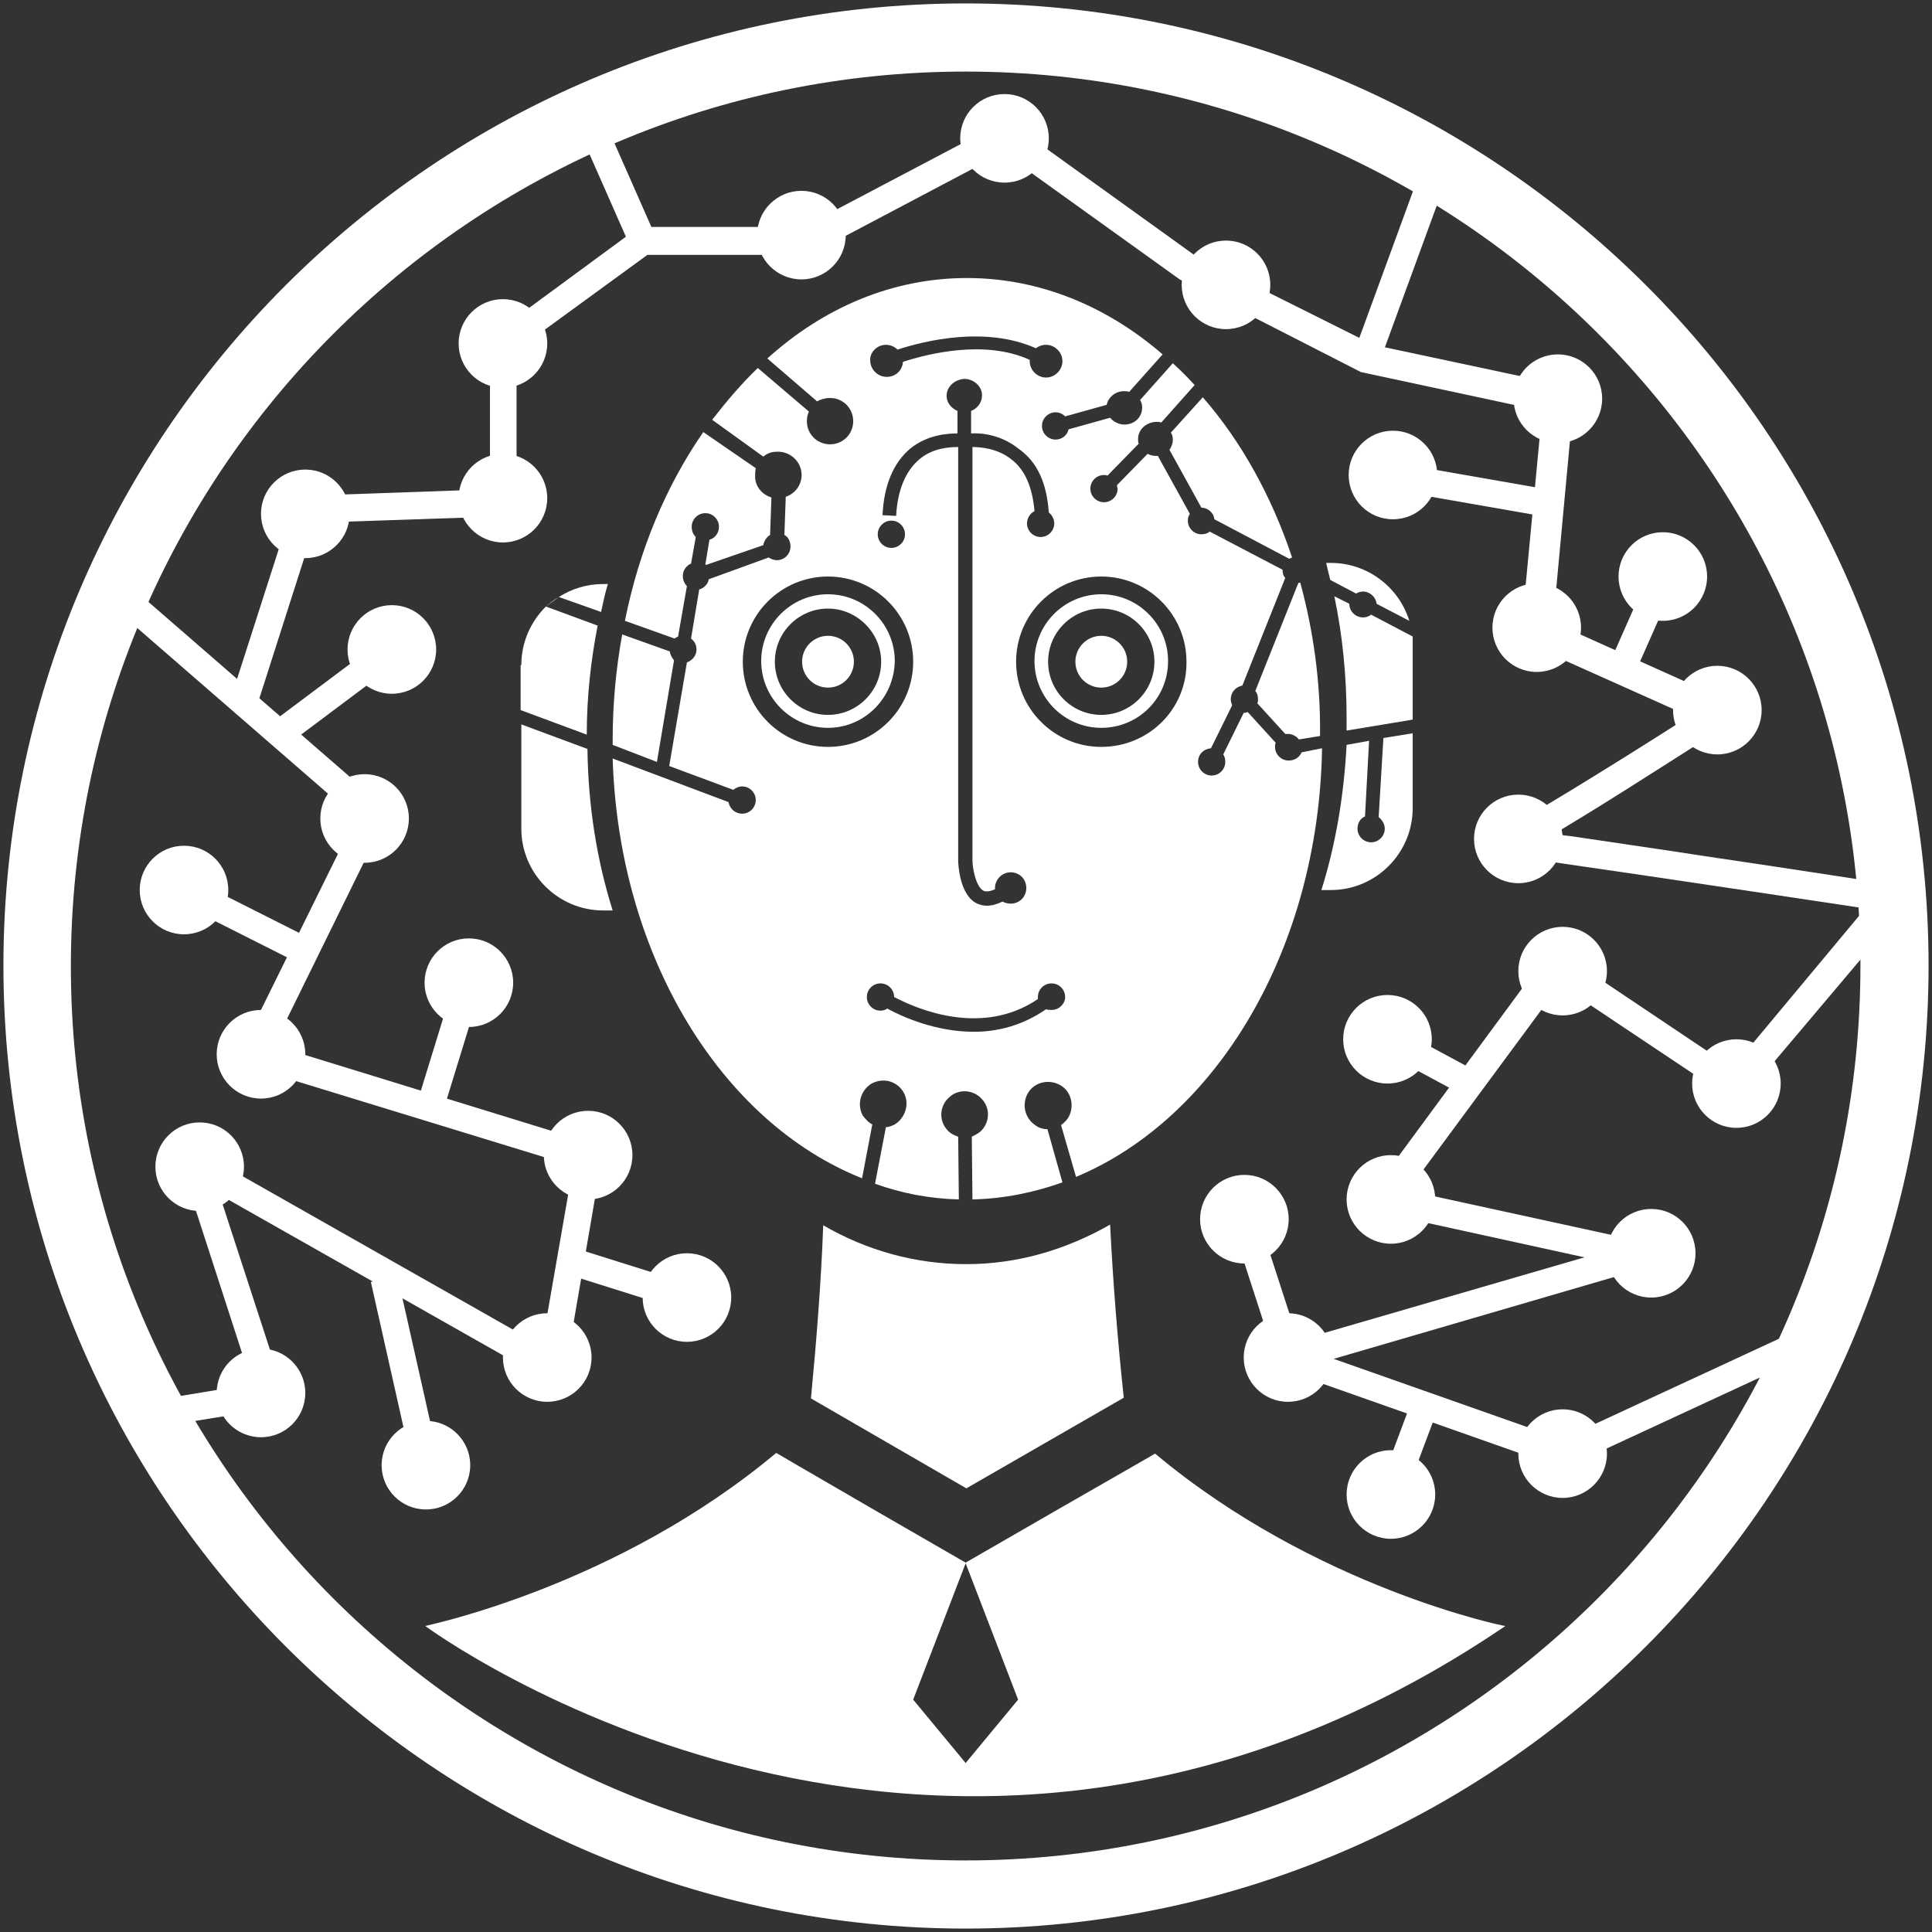 <svg width="44" height="44" viewBox="0 0 44 44" fill="none" xmlns="http://www.w3.org/2000/svg">
<rect x="0" y="0" width="44" height="44" fill="#333333" stroke="none"/>
<g clip-path="url(#clip0_35_750)">
<path d="M21.992 43.922C9.902 43.922 0.078 34.083 0.078 21.992C0.078 9.902 9.902 0.078 21.992 0.078C34.083 0.078 43.922 9.902 43.922 21.992C43.922 34.083 34.083 43.922 21.992 43.922ZM21.992 1.63C10.756 1.63 1.614 10.771 1.614 22.008C1.614 33.244 10.756 42.37 21.992 42.37C33.229 42.37 42.37 33.229 42.37 21.992C42.37 10.755 33.229 1.63 21.992 1.63Z" fill="white"/>
<path d="M12.727 13.596L12.432 13.813C12.525 13.735 12.618 13.658 12.727 13.596Z" fill="white"/>
<path d="M11.873 15.148C11.873 14.62 12.09 14.155 12.432 13.813L13.611 14.248C13.456 15.039 13.363 15.877 13.363 16.731L11.857 16.172V15.148H11.873Z" fill="white"/>
<path d="M13.689 13.937L12.727 13.596C13.021 13.409 13.363 13.301 13.735 13.301H13.844C13.782 13.503 13.735 13.72 13.689 13.937Z" fill="white"/>
<path d="M13.953 20.735H13.736C12.711 20.735 11.873 19.897 11.873 18.873V16.498L13.379 17.057C13.394 18.36 13.596 19.602 13.953 20.735Z" fill="white"/>
<path d="M25.593 31.832L22.008 33.896L18.469 31.848C18.593 30.544 18.702 29.194 18.748 27.905C19.742 28.48 20.844 28.79 22.008 28.79C23.172 28.79 24.274 28.464 25.282 27.89C25.345 29.163 25.453 30.528 25.593 31.832Z" fill="white"/>
<path d="M26.307 33.105L25.795 33.4L24.01 34.424L21.992 35.588L19.975 34.424L18.236 33.415L17.678 33.089C14.061 36.116 9.793 37 9.685 37.031C9.685 37.031 21.433 45.754 34.284 37.031C34.3 37.047 29.954 36.162 26.307 33.105ZM21.992 40.151L20.797 38.708L21.992 35.603L23.187 38.708L21.992 40.151Z" fill="white"/>
<path d="M15.256 14.837L14.17 14.449C14.03 15.225 13.953 16.017 13.953 16.855C13.953 16.886 13.953 16.933 13.953 16.964L14.961 17.352L15.35 15.039C15.303 14.977 15.256 14.899 15.256 14.837ZM29.644 17.134C29.597 17.243 29.488 17.321 29.349 17.321C29.178 17.321 29.038 17.181 29.038 17.01C29.038 16.979 29.038 16.948 29.054 16.917L28.418 16.219C28.387 16.219 28.371 16.234 28.34 16.234H28.325L27.859 17.181C27.89 17.227 27.905 17.29 27.905 17.352C27.905 17.522 27.766 17.662 27.595 17.662C27.424 17.662 27.285 17.522 27.285 17.352C27.285 17.181 27.409 17.057 27.579 17.041L28.061 16.064C28.045 16.017 28.03 15.97 28.03 15.924C28.03 15.769 28.138 15.644 28.294 15.613L29.271 13.161C29.225 13.115 29.209 13.053 29.209 12.975L27.549 12.106C27.502 12.152 27.424 12.168 27.362 12.168C27.192 12.168 27.052 12.028 27.052 11.857C27.052 11.795 27.067 11.749 27.098 11.702L26.369 10.383C26.353 10.383 26.338 10.383 26.322 10.383C26.26 10.383 26.198 10.367 26.136 10.336L25.438 11.05C25.438 11.082 25.453 11.113 25.453 11.128C25.453 11.299 25.314 11.438 25.143 11.438C24.972 11.438 24.832 11.299 24.832 11.128C24.832 10.957 24.972 10.818 25.143 10.818C25.174 10.818 25.189 10.818 25.221 10.833L25.934 10.104C25.919 10.073 25.919 10.042 25.919 9.995C25.919 9.793 26.09 9.623 26.322 9.607C26.369 9.607 26.4 9.607 26.447 9.623L27.207 8.769C27.052 8.598 26.881 8.428 26.71 8.272L25.965 9.11C25.997 9.157 26.012 9.219 26.012 9.281C26.012 9.498 25.841 9.669 25.608 9.669C25.484 9.669 25.36 9.607 25.282 9.514L24.336 9.778C24.305 9.917 24.181 10.011 24.041 10.011C23.87 10.011 23.73 9.871 23.73 9.7C23.73 9.529 23.87 9.39 24.041 9.39C24.119 9.39 24.196 9.421 24.258 9.483L25.205 9.219C25.236 9.048 25.407 8.909 25.593 8.909C25.64 8.909 25.671 8.909 25.717 8.924L26.478 8.071C25.205 6.969 23.668 6.332 22.023 6.332C20.332 6.332 18.764 7 17.476 8.164L18.609 9.141C18.686 9.095 18.795 9.064 18.904 9.064C19.199 9.064 19.431 9.297 19.431 9.592C19.431 9.886 19.199 10.119 18.904 10.119C18.609 10.119 18.376 9.886 18.376 9.592C18.376 9.514 18.392 9.436 18.423 9.374L17.259 8.381C16.886 8.738 16.545 9.141 16.219 9.56L17.383 10.399C17.46 10.336 17.553 10.29 17.662 10.29C17.957 10.259 18.221 10.476 18.252 10.756C18.283 11.004 18.128 11.237 17.895 11.314L17.864 12.183C17.957 12.23 18.003 12.339 18.003 12.447C18.003 12.618 17.864 12.758 17.693 12.758C17.616 12.758 17.553 12.727 17.507 12.696L16.141 13.192C16.126 13.301 16.032 13.394 15.924 13.425L15.738 14.543C15.815 14.605 15.862 14.682 15.862 14.791C15.862 14.931 15.769 15.039 15.644 15.086L15.241 17.445L16.7 17.988C16.762 17.941 16.824 17.91 16.902 17.91C17.072 17.91 17.212 18.05 17.212 18.221C17.212 18.392 17.072 18.531 16.902 18.531C16.746 18.531 16.622 18.423 16.591 18.267L13.953 17.274C14.092 21.791 16.436 25.562 19.633 26.835L19.866 25.608C19.773 25.562 19.711 25.484 19.649 25.407C19.509 25.143 19.602 24.832 19.85 24.677C20.114 24.538 20.425 24.615 20.58 24.879C20.72 25.127 20.626 25.453 20.378 25.608C20.316 25.64 20.238 25.671 20.176 25.671L19.928 26.959C20.533 27.176 21.17 27.3 21.837 27.316L21.822 25.888C21.728 25.857 21.635 25.81 21.573 25.733C21.371 25.515 21.402 25.174 21.62 24.988C21.837 24.786 22.178 24.817 22.365 25.034C22.567 25.252 22.535 25.593 22.318 25.779C22.256 25.826 22.194 25.857 22.132 25.888L22.147 27.316C22.861 27.3 23.544 27.16 24.196 26.928L23.855 25.717C23.762 25.717 23.653 25.686 23.575 25.624C23.327 25.453 23.265 25.127 23.42 24.879C23.575 24.631 23.917 24.569 24.165 24.724C24.413 24.879 24.476 25.221 24.32 25.469C24.274 25.531 24.227 25.577 24.165 25.624L24.506 26.803C27.704 25.469 30.032 21.62 30.109 17.041L29.644 17.134ZM23.886 11.671C23.963 11.733 24.01 11.826 24.01 11.92C24.01 12.09 23.87 12.23 23.7 12.23C23.529 12.23 23.389 12.09 23.389 11.92C23.389 11.795 23.467 11.687 23.56 11.64C23.513 11.097 23.343 10.694 23.032 10.461C22.722 10.212 22.334 10.181 22.147 10.181V19.587C22.147 19.773 22.225 20.192 22.396 20.285C22.458 20.316 22.551 20.3 22.66 20.254C22.66 20.238 22.66 20.238 22.66 20.223C22.66 20.037 22.815 19.866 23.017 19.866C23.218 19.866 23.373 20.021 23.373 20.223C23.373 20.425 23.218 20.58 23.017 20.58C22.954 20.58 22.892 20.564 22.83 20.533C22.706 20.595 22.582 20.627 22.473 20.627C22.396 20.627 22.334 20.611 22.256 20.58C21.853 20.394 21.822 19.68 21.822 19.602V10.181C21.635 10.181 21.247 10.197 20.937 10.461C20.626 10.725 20.44 11.159 20.409 11.749L20.099 11.733C20.13 11.05 20.347 10.538 20.735 10.212C21.123 9.902 21.573 9.871 21.806 9.871V9.359C21.666 9.297 21.558 9.172 21.558 9.017C21.558 8.816 21.728 8.645 21.961 8.629C22.178 8.629 22.365 8.8 22.365 9.002C22.365 9.157 22.272 9.297 22.116 9.359V9.871C22.349 9.855 22.799 9.902 23.187 10.212C23.637 10.523 23.839 11.019 23.886 11.671ZM20.611 12.168C20.611 12.339 20.471 12.478 20.3 12.478C20.13 12.478 19.99 12.339 19.99 12.168C19.99 11.997 20.13 11.857 20.3 11.857C20.471 11.857 20.611 11.997 20.611 12.168ZM20.176 7.853C20.285 7.853 20.378 7.9 20.44 7.962C21.061 7.76 22.442 7.419 23.591 7.931C23.653 7.884 23.73 7.853 23.824 7.853C24.025 7.853 24.196 8.024 24.196 8.226C24.196 8.428 24.025 8.598 23.824 8.598C23.622 8.598 23.451 8.428 23.451 8.226C23.451 8.21 23.451 8.21 23.451 8.195C22.427 7.729 21.139 8.055 20.564 8.241C20.549 8.443 20.394 8.583 20.192 8.583C19.99 8.583 19.819 8.412 19.819 8.21C19.804 8.024 19.975 7.853 20.176 7.853ZM18.857 17.01C17.786 17.01 16.917 16.141 16.917 15.07C16.917 13.999 17.786 13.13 18.857 13.13C19.928 13.13 20.797 13.999 20.797 15.07C20.797 16.141 19.928 17.01 18.857 17.01ZM23.948 23.001C23.901 23.001 23.87 23.001 23.824 22.985C23.28 23.358 22.722 23.498 22.178 23.498C21.325 23.498 20.58 23.172 20.207 22.97C20.161 23.001 20.114 23.017 20.052 23.017C19.881 23.017 19.742 22.877 19.742 22.706C19.742 22.535 19.881 22.396 20.052 22.396C20.223 22.396 20.363 22.535 20.363 22.706C20.921 23.001 22.38 23.606 23.637 22.753C23.637 22.737 23.637 22.722 23.637 22.706C23.637 22.535 23.777 22.396 23.948 22.396C24.119 22.396 24.258 22.535 24.258 22.706C24.258 22.861 24.119 23.001 23.948 23.001ZM25.081 17.01C24.01 17.01 23.141 16.141 23.141 15.07C23.141 13.999 24.01 13.13 25.081 13.13C26.152 13.13 27.021 13.999 27.021 15.07C27.036 16.141 26.167 17.01 25.081 17.01ZM26.71 10.011C26.71 10.104 26.679 10.181 26.633 10.243L27.362 11.563C27.517 11.563 27.642 11.687 27.657 11.826L29.364 12.727C29.38 12.711 29.411 12.711 29.426 12.696C28.961 11.299 28.262 10.042 27.393 9.048L26.664 9.855C26.695 9.886 26.71 9.948 26.71 10.011ZM29.613 13.27C29.597 13.27 29.582 13.27 29.566 13.285L28.588 15.738C28.635 15.784 28.65 15.862 28.65 15.924C28.65 15.955 28.65 15.986 28.635 16.017L29.271 16.715C29.287 16.715 29.318 16.715 29.333 16.715C29.426 16.715 29.52 16.762 29.582 16.84L30.063 16.762C30.078 15.52 29.908 14.356 29.613 13.27ZM17.197 10.88C17.197 10.802 17.197 10.74 17.212 10.662L16.017 9.84C15.179 11.05 14.558 12.509 14.232 14.139L15.365 14.543C15.381 14.527 15.412 14.511 15.443 14.496L15.644 13.347C15.582 13.285 15.551 13.208 15.551 13.115C15.551 12.991 15.629 12.882 15.738 12.835L15.846 12.23C15.784 12.168 15.753 12.09 15.753 11.997C15.753 11.826 15.893 11.687 16.064 11.687C16.234 11.687 16.374 11.826 16.374 11.997C16.374 12.137 16.281 12.261 16.157 12.292L16.064 12.851L16.079 12.866L17.383 12.416C17.398 12.323 17.46 12.23 17.538 12.183L17.569 11.33C17.367 11.268 17.212 11.097 17.197 10.88Z" fill="white"/>
<path d="M18.857 16.576C18.019 16.576 17.336 15.893 17.336 15.055C17.336 14.217 18.019 13.534 18.857 13.534C19.695 13.534 20.378 14.217 20.378 15.055C20.363 15.908 19.68 16.576 18.857 16.576ZM18.857 13.86C18.19 13.86 17.647 14.403 17.647 15.07C17.647 15.738 18.19 16.281 18.857 16.281C19.524 16.281 20.068 15.738 20.068 15.07C20.068 14.403 19.509 13.86 18.857 13.86Z" fill="white"/>
<path d="M25.081 16.576C24.243 16.576 23.56 15.893 23.56 15.055C23.56 14.217 24.243 13.534 25.081 13.534C25.919 13.534 26.602 14.217 26.602 15.055C26.602 15.908 25.919 16.576 25.081 16.576ZM25.081 13.86C24.413 13.86 23.87 14.403 23.87 15.07C23.87 15.738 24.413 16.281 25.081 16.281C25.748 16.281 26.291 15.738 26.291 15.07C26.291 14.403 25.748 13.86 25.081 13.86Z" fill="white"/>
<path d="M18.857 15.66C19.183 15.66 19.447 15.396 19.447 15.07C19.447 14.745 19.183 14.48 18.857 14.48C18.531 14.48 18.267 14.745 18.267 15.07C18.267 15.396 18.531 15.66 18.857 15.66Z" fill="white"/>
<path d="M25.081 15.66C25.407 15.66 25.671 15.396 25.671 15.07C25.671 14.745 25.407 14.48 25.081 14.48C24.755 14.48 24.491 14.745 24.491 15.07C24.491 15.396 24.755 15.66 25.081 15.66Z" fill="white"/>
<path d="M30.296 13.208C30.265 13.084 30.233 12.959 30.203 12.82H30.311C31.149 12.82 31.863 13.379 32.096 14.139L31.351 13.751C31.335 13.596 31.196 13.472 31.041 13.472C30.994 13.472 30.932 13.487 30.885 13.518L30.296 13.208Z" fill="white"/>
<path d="M32.173 16.7V18.407C32.173 19.431 31.335 20.27 30.311 20.27H30.094C30.42 19.23 30.606 18.128 30.668 16.964L31.18 16.871L31.087 18.593C30.979 18.64 30.916 18.748 30.916 18.873C30.916 19.043 31.056 19.183 31.227 19.183C31.398 19.183 31.537 19.043 31.537 18.873C31.537 18.764 31.475 18.671 31.398 18.609L31.506 16.808L32.173 16.7Z" fill="white"/>
<path d="M32.173 14.682V16.389L30.668 16.638C30.668 16.545 30.668 16.451 30.668 16.358C30.668 15.396 30.575 14.465 30.389 13.58L30.73 13.751C30.73 13.922 30.87 14.061 31.041 14.061C31.103 14.061 31.165 14.046 31.227 13.999L32.173 14.496C32.173 14.589 32.173 14.636 32.173 14.682Z" fill="white"/>
<path d="M8.303 19.649C8.861 19.649 9.312 19.197 9.312 18.64C9.312 18.083 8.861 17.631 8.303 17.631C7.746 17.631 7.295 18.083 7.295 18.64C7.295 19.197 7.746 19.649 8.303 19.649Z" fill="white"/>
<path d="M4.19 21.278C4.748 21.278 5.199 20.827 5.199 20.27C5.199 19.712 4.748 19.261 4.19 19.261C3.633 19.261 3.182 19.712 3.182 20.27C3.182 20.827 3.633 21.278 4.19 21.278Z" fill="white"/>
<path d="M10.678 23.389C11.235 23.389 11.687 22.937 11.687 22.38C11.687 21.823 11.235 21.371 10.678 21.371C10.121 21.371 9.669 21.823 9.669 22.38C9.669 22.937 10.121 23.389 10.678 23.389Z" fill="white"/>
<path d="M15.644 30.559C16.202 30.559 16.653 30.108 16.653 29.551C16.653 28.994 16.202 28.542 15.644 28.542C15.087 28.542 14.636 28.994 14.636 29.551C14.636 30.108 15.087 30.559 15.644 30.559Z" fill="white"/>
<path d="M9.7 34.377C10.257 34.377 10.709 33.926 10.709 33.369C10.709 32.812 10.257 32.36 9.7 32.36C9.143 32.36 8.691 32.812 8.691 33.369C8.691 33.926 9.143 34.377 9.7 34.377Z" fill="white"/>
<path d="M6.953 12.711C7.51 12.711 7.962 12.259 7.962 11.702C7.962 11.145 7.51 10.694 6.953 10.694C6.396 10.694 5.944 11.145 5.944 11.702C5.944 12.259 6.396 12.711 6.953 12.711Z" fill="white"/>
<path d="M8.924 15.8C9.481 15.8 9.933 15.348 9.933 14.791C9.933 14.234 9.481 13.782 8.924 13.782C8.367 13.782 7.915 14.234 7.915 14.791C7.915 15.348 8.367 15.8 8.924 15.8Z" fill="white"/>
<path d="M11.454 12.354C12.011 12.354 12.463 11.902 12.463 11.345C12.463 10.788 12.011 10.336 11.454 10.336C10.897 10.336 10.445 10.788 10.445 11.345C10.445 11.902 10.897 12.354 11.454 12.354Z" fill="white"/>
<path d="M11.454 8.831C12.011 8.831 12.463 8.379 12.463 7.822C12.463 7.265 12.011 6.813 11.454 6.813C10.897 6.813 10.445 7.265 10.445 7.822C10.445 8.379 10.897 8.831 11.454 8.831Z" fill="white"/>
<path d="M18.252 6.363C18.809 6.363 19.261 5.912 19.261 5.355C19.261 4.797 18.809 4.346 18.252 4.346C17.695 4.346 17.243 4.797 17.243 5.355C17.243 5.912 17.695 6.363 18.252 6.363Z" fill="white"/>
<path d="M22.877 4.159C23.434 4.159 23.886 3.708 23.886 3.151C23.886 2.593 23.434 2.142 22.877 2.142C22.32 2.142 21.868 2.593 21.868 3.151C21.868 3.708 22.32 4.159 22.877 4.159Z" fill="white"/>
<path d="M27.921 7.496C28.478 7.496 28.93 7.045 28.93 6.487C28.93 5.93 28.478 5.479 27.921 5.479C27.364 5.479 26.912 5.93 26.912 6.487C26.912 7.045 27.364 7.496 27.921 7.496Z" fill="white"/>
<path d="M35.479 10.088C36.036 10.088 36.488 9.637 36.488 9.079C36.488 8.522 36.036 8.071 35.479 8.071C34.922 8.071 34.471 8.522 34.471 9.079C34.471 9.637 34.922 10.088 35.479 10.088Z" fill="white"/>
<path d="M34.998 15.303C35.555 15.303 36.007 14.851 36.007 14.294C36.007 13.737 35.555 13.285 34.998 13.285C34.441 13.285 33.989 13.737 33.989 14.294C33.989 14.851 34.441 15.303 34.998 15.303Z" fill="white"/>
<path d="M31.723 11.826C32.281 11.826 32.732 11.375 32.732 10.818C32.732 10.261 32.281 9.809 31.723 9.809C31.166 9.809 30.715 10.261 30.715 10.818C30.715 11.375 31.166 11.826 31.723 11.826Z" fill="white"/>
<path d="M39.111 17.181C39.668 17.181 40.12 16.729 40.12 16.172C40.12 15.615 39.668 15.163 39.111 15.163C38.554 15.163 38.102 15.615 38.102 16.172C38.102 16.729 38.554 17.181 39.111 17.181Z" fill="white"/>
<path d="M37.87 14.139C38.427 14.139 38.878 13.687 38.878 13.13C38.878 12.573 38.427 12.121 37.87 12.121C37.312 12.121 36.861 12.573 36.861 13.13C36.861 13.687 37.312 14.139 37.87 14.139Z" fill="white"/>
<path d="M34.579 20.114C35.136 20.114 35.588 19.663 35.588 19.105C35.588 18.548 35.136 18.097 34.579 18.097C34.022 18.097 33.57 18.548 33.57 19.105C33.57 19.663 34.022 20.114 34.579 20.114Z" fill="white"/>
<path d="M39.546 25.686C40.103 25.686 40.554 25.234 40.554 24.677C40.554 24.12 40.103 23.669 39.546 23.669C38.989 23.669 38.537 24.12 38.537 24.677C38.537 25.234 38.989 25.686 39.546 25.686Z" fill="white"/>
<path d="M35.588 23.125C36.145 23.125 36.597 22.674 36.597 22.116C36.597 21.559 36.145 21.108 35.588 21.108C35.031 21.108 34.579 21.559 34.579 22.116C34.579 22.674 35.031 23.125 35.588 23.125Z" fill="white"/>
<path d="M31.677 28.325C32.234 28.325 32.686 27.873 32.686 27.316C32.686 26.759 32.234 26.307 31.677 26.307C31.12 26.307 30.668 26.759 30.668 27.316C30.668 27.873 31.12 28.325 31.677 28.325Z" fill="white"/>
<path d="M31.599 24.677C32.157 24.677 32.608 24.226 32.608 23.668C32.608 23.111 32.157 22.66 31.599 22.66C31.042 22.66 30.59 23.111 30.59 23.668C30.59 24.226 31.042 24.677 31.599 24.677Z" fill="white"/>
<path d="M28.34 28.775C28.897 28.775 29.349 28.323 29.349 27.766C29.349 27.209 28.897 26.757 28.34 26.757C27.783 26.757 27.331 27.209 27.331 27.766C27.331 28.323 27.783 28.775 28.34 28.775Z" fill="white"/>
<path d="M31.677 35.045C32.234 35.045 32.686 34.593 32.686 34.036C32.686 33.479 32.234 33.027 31.677 33.027C31.12 33.027 30.668 33.479 30.668 34.036C30.668 34.593 31.12 35.045 31.677 35.045Z" fill="white"/>
<path d="M37.606 29.551C38.163 29.551 38.614 29.099 38.614 28.542C38.614 27.985 38.163 27.533 37.606 27.533C37.048 27.533 36.597 27.985 36.597 28.542C36.597 29.099 37.048 29.551 37.606 29.551Z" fill="white"/>
<path d="M29.333 31.925C29.89 31.925 30.342 31.474 30.342 30.916C30.342 30.359 29.89 29.908 29.333 29.908C28.776 29.908 28.325 30.359 28.325 30.916C28.325 31.474 28.776 31.925 29.333 31.925Z" fill="white"/>
<path d="M35.588 34.114C36.145 34.114 36.597 33.662 36.597 33.105C36.597 32.548 36.145 32.096 35.588 32.096C35.031 32.096 34.579 32.548 34.579 33.105C34.579 33.662 35.031 34.114 35.588 34.114Z" fill="white"/>
<path d="M5.944 25.019C6.501 25.019 6.953 24.567 6.953 24.01C6.953 23.453 6.501 23.001 5.944 23.001C5.387 23.001 4.935 23.453 4.935 24.01C4.935 24.567 5.387 25.019 5.944 25.019Z" fill="white"/>
<path d="M13.394 27.316C13.951 27.316 14.403 26.864 14.403 26.307C14.403 25.75 13.951 25.298 13.394 25.298C12.837 25.298 12.385 25.75 12.385 26.307C12.385 26.864 12.837 27.316 13.394 27.316Z" fill="white"/>
<path d="M12.463 31.925C13.02 31.925 13.472 31.474 13.472 30.916C13.472 30.359 13.02 29.908 12.463 29.908C11.906 29.908 11.454 30.359 11.454 30.916C11.454 31.474 11.906 31.925 12.463 31.925Z" fill="white"/>
<path d="M4.547 27.579C5.105 27.579 5.556 27.128 5.556 26.571C5.556 26.014 5.105 25.562 4.547 25.562C3.99 25.562 3.539 26.014 3.539 26.571C3.539 27.128 3.99 27.579 4.547 27.579Z" fill="white"/>
<path d="M5.944 32.732C6.501 32.732 6.953 32.281 6.953 31.724C6.953 31.166 6.501 30.715 5.944 30.715C5.387 30.715 4.935 31.166 4.935 31.724C4.935 32.281 5.387 32.732 5.944 32.732Z" fill="white"/>
<path d="M3.678 32.484L3.585 31.879L5.742 31.522L3.911 25.872L12.339 30.653L13.053 26.555L5.354 24.196L8.102 18.624L2.437 13.704L2.84 13.239L8.862 18.469L6.239 23.808L13.751 26.121L12.804 31.63L4.998 27.207L6.565 32.018L3.678 32.484Z" fill="white"/>
<path d="M10.962 22.473L10.369 22.29L9.493 25.139L10.087 25.321L10.962 22.473Z" fill="white"/>
<path d="M15.735 29.255L13.084 28.422L12.898 29.014L15.549 29.848L15.735 29.255Z" fill="white"/>
<path d="M10.004 33.299L9.051 29.058L8.446 29.195L9.398 33.435L10.004 33.299Z" fill="white"/>
<path d="M7.082 21.382L4.324 19.992L4.045 20.547L6.803 21.937L7.082 21.382Z" fill="white"/>
<path d="M35.603 33.446L28.34 30.885L36.085 28.635L30.979 27.517L35.355 21.573L39.453 24.32L42.479 20.689C39.282 20.207 34.921 19.556 34.331 19.494C34.222 19.509 34.176 19.494 34.129 19.462L33.896 19.338L33.974 19.09C34.02 18.95 34.098 18.888 34.238 18.888C34.579 18.748 36.581 17.522 38.475 16.312L34.626 14.589L35.122 9.359L30.994 8.474L26.866 6.363L22.846 3.477L18.438 5.805H14.744L11.764 7.977V11.749L7.186 11.904L5.851 16.079L5.261 15.893L6.736 11.299L11.159 11.144V7.667L14.558 5.168H18.298L22.923 2.732L27.238 5.836L31.273 7.853L35.867 8.831L35.371 14.17L39.856 16.188L39.375 16.498C39.359 16.498 38.18 17.259 37 18.003C36.286 18.454 35.774 18.764 35.386 18.997C35.51 19.012 35.635 19.028 35.774 19.043C36.597 19.168 37.699 19.323 38.801 19.494C41.005 19.819 43.193 20.161 43.193 20.161L43.736 20.238L39.592 25.143L35.526 22.427L32.065 27.114L38.614 28.542L30.373 30.947L35.572 32.779L41.268 30.14L41.532 30.699L35.603 33.446Z" fill="white"/>
<path d="M33.624 24.401L31.753 23.391L31.458 23.938L33.329 24.947L33.624 24.401Z" fill="white"/>
<path d="M32.739 32.105L32.158 31.887L31.395 33.922L31.976 34.14L32.739 32.105Z" fill="white"/>
<path d="M29.661 30.825L28.636 27.666L28.046 27.857L29.07 31.016L29.661 30.825Z" fill="white"/>
<path d="M35.318 11.159L31.649 10.518L31.542 11.13L35.211 11.771L35.318 11.159Z" fill="white"/>
<path d="M38.156 13.246L37.588 12.994L36.653 15.109L37.221 15.36L38.156 13.246Z" fill="white"/>
<path d="M9.119 15.036L8.747 14.539L6.188 16.456L6.56 16.953L9.119 15.036Z" fill="white"/>
<path d="M14.917 5.355L13.677 2.543L13.109 2.793L14.349 5.605L14.917 5.355Z" fill="white"/>
<path d="M33.015 3.88L32.432 3.666L30.832 8.039L31.415 8.252L33.015 3.88Z" fill="white"/>
<path d="M27.921 14.092C28.092 14.092 28.231 13.954 28.231 13.782C28.231 13.611 28.092 13.472 27.921 13.472C27.75 13.472 27.611 13.611 27.611 13.782C27.611 13.954 27.75 14.092 27.921 14.092Z" fill="white" stroke="white" stroke-miterlimit="10"/>
<path d="M16.343 17.01C16.514 17.01 16.653 16.871 16.653 16.7C16.653 16.528 16.514 16.389 16.343 16.389C16.171 16.389 16.032 16.528 16.032 16.7C16.032 16.871 16.171 17.01 16.343 17.01Z" fill="white" stroke="white" stroke-miterlimit="10"/>
</g>
<defs>
<clipPath id="clip0_35_750">
<rect width="44" height="44" fill="white"/>
</clipPath>
</defs>
</svg>
